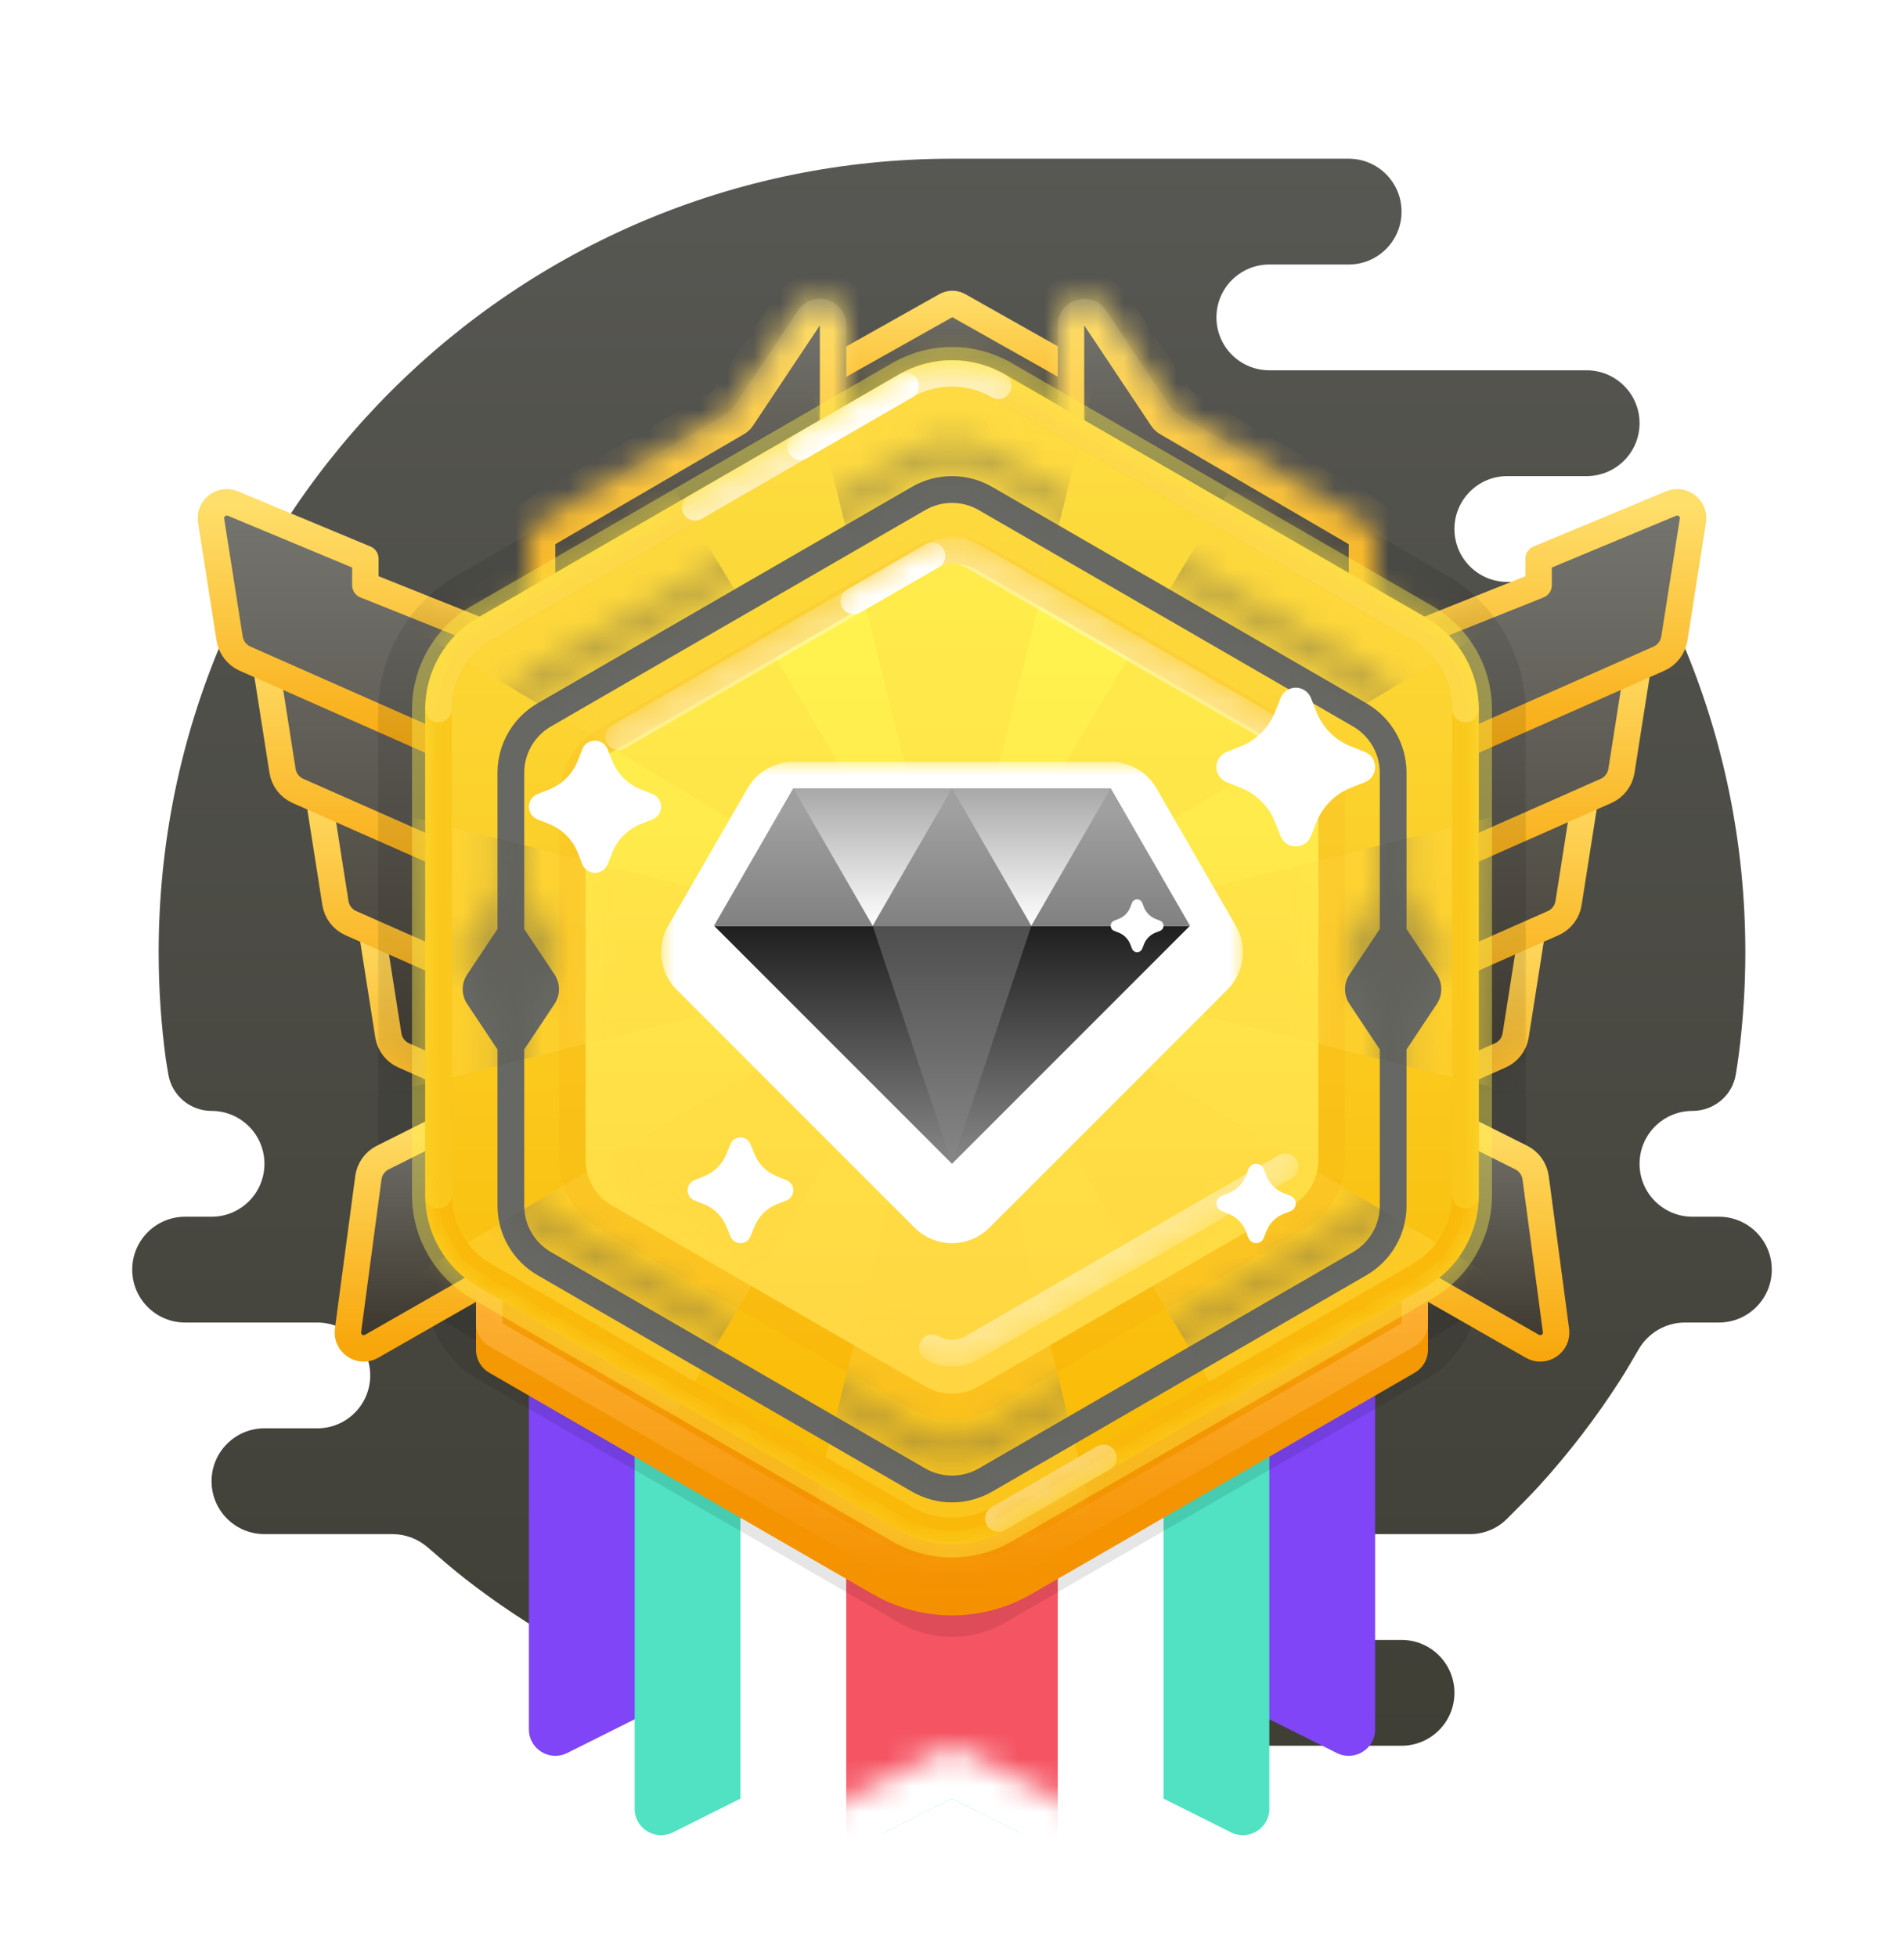 <svg width="72" height="74" viewBox="0 0 72 74" fill="none" xmlns="http://www.w3.org/2000/svg">
<path fill-rule="evenodd" clip-rule="evenodd" d="M53 62C54.105 62 55 62.895 55 64C55 65.105 54.105 66 53 66H35C34.882 66 34.767 65.99 34.655 65.97C28.23 65.687 22.331 63.383 17.576 59.678C17.189 59.377 16.607 58.877 16.175 58.501C15.805 58.18 15.333 58 14.844 58H10C8.895 58 8 57.105 8 56C8 54.895 8.895 54 10 54H12C13.105 54 14 53.105 14 52C14 50.895 13.105 50 12 50H7C5.895 50 5 49.105 5 48C5 46.895 5.895 46 7 46H8C9.105 46 10 45.105 10 44C10 42.895 9.105 42 8 42C7.191 42 6.5 41.417 6.365 40.62C6.316 40.33 6.277 40.097 6.271 40.049C6.092 38.725 6 37.373 6 36C6 19.431 19.431 6 36 6C41 6 46 6 51 6C52.105 6 53 6.895 53 8C53 9.105 52.105 10 51 10H48C46.895 10 46 10.895 46 12C46 13.105 46.895 14 48 14H60C61.105 14 62 14.895 62 16C62 17.104 61.106 17.999 60.002 18L57 18C55.895 18 55 18.895 55 20C55 21.105 55.895 22 57 22H61.306C62.062 22 62.756 22.426 63.084 23.108C63.281 23.517 63.488 23.959 63.624 24.278C65.154 27.879 66 31.841 66 36C66 37.307 65.916 38.594 65.754 39.857C65.727 40.069 65.685 40.342 65.64 40.621C65.509 41.421 64.811 42 64 42C62.895 42 62 42.895 62 44C62 45.105 62.895 46 64 46H65C66.105 46 67 46.895 67 48C67 49.105 66.105 50 65 50H63.716C62.99 50 62.322 50.394 61.96 51.023C61.724 51.432 61.462 51.876 61.267 52.179C60.811 52.89 60.326 53.581 59.813 54.249C59.298 54.92 58.755 55.569 58.186 56.193C57.874 56.536 57.368 57.044 56.974 57.434C56.605 57.799 56.106 58 55.587 58H50C48.895 58 48 58.895 48 60C48 61.097 48.883 61.987 49.977 62L53 62Z" fill="url(#paint0_linear_3669_1722)"/>
<g opacity="0.1">
<path fill-rule="evenodd" clip-rule="evenodd" d="M32.998 12.677C34.855 11.605 37.142 11.605 38.998 12.677L54.697 21.74C56.553 22.812 57.697 24.793 57.697 26.936V45.063C57.697 47.207 56.553 49.188 54.697 50.26L38.998 59.323C37.142 60.395 34.855 60.395 32.998 59.323L17.3 50.26C15.443 49.188 14.3 47.207 14.3 45.063L14.3 26.936C14.3 24.793 15.443 22.812 17.3 21.74L32.998 12.677Z" fill="black" style="mix-blend-mode:multiply"/>
</g>
<g filter="url(#filter0_d_3669_1722)">
<path fill-rule="evenodd" clip-rule="evenodd" d="M20 33H36V63.382C36 64.125 35.218 64.609 34.553 64.276L28 61L21.447 64.276C20.782 64.609 20 64.125 20 63.382V33Z" fill="#7F45F6"/>
</g>
<g filter="url(#filter1_d_3669_1722)">
<path fill-rule="evenodd" clip-rule="evenodd" d="M24 36H40V66.382C40 67.125 39.218 67.609 38.553 67.276L32 64L25.447 67.276C24.782 67.609 24 67.125 24 66.382V36Z" fill="#50E2C2"/>
</g>
<g filter="url(#filter2_d_3669_1722)">
<path fill-rule="evenodd" clip-rule="evenodd" d="M36 33H52V63.382C52 64.125 51.218 64.609 50.553 64.276L44 61L37.447 64.276C36.782 64.609 36 64.125 36 63.382V33Z" fill="#7F45F6"/>
</g>
<g filter="url(#filter3_d_3669_1722)">
<path fill-rule="evenodd" clip-rule="evenodd" d="M32 36H48V66.382C48 67.125 47.218 67.609 46.553 67.276L40 64L33.447 67.276C32.782 67.609 32 67.125 32 66.382V36Z" fill="#50E2C2"/>
</g>
<g filter="url(#filter4_d_3669_1722)">
<path fill-rule="evenodd" clip-rule="evenodd" d="M28 38H44V68.382C44 69.125 43.218 69.609 42.553 69.276L36 66L29.447 69.276C28.782 69.609 28 69.125 28 68.382V38Z" fill="white"/>
</g>
<mask id="mask0_3669_1722" style="mask-type:luminance" maskUnits="userSpaceOnUse" x="28" y="38" width="16" height="32">
<path fill-rule="evenodd" clip-rule="evenodd" d="M28 38H44V68.382C44 69.125 43.218 69.609 42.553 69.276L36 66L29.447 69.276C28.782 69.609 28 69.125 28 68.382V38Z" fill="white"/>
</mask>
<g mask="url(#mask0_3669_1722)">
<rect x="32" y="38" width="8" height="32" fill="#F55462"/>
</g>
<path style="mix-blend-mode:multiply" opacity="0.1" fill-rule="evenodd" clip-rule="evenodd" d="M34 17.656C35.238 16.942 36.763 16.942 38 17.656L53.919 26.847C55.156 27.561 55.919 28.882 55.919 30.311V48.692C55.919 50.121 55.156 51.441 53.919 52.156L38 61.347C36.763 62.061 35.238 62.061 34 61.347L18.081 52.156C16.844 51.441 16.081 50.121 16.081 48.692L16.081 30.311C16.081 28.882 16.844 27.561 18.081 26.847L34 17.656Z" fill="black"/>
<path fill-rule="evenodd" clip-rule="evenodd" d="M24.816 39.123L19.816 37.123V36.123L14.806 34.036C14.373 33.856 13.91 34.22 13.983 34.683L14.684 39.142C14.737 39.478 14.957 39.764 15.268 39.902L24.816 44.123V39.123Z" fill="url(#paint1_linear_3669_1722)" stroke="url(#paint2_linear_3669_1722)" stroke-linecap="round" stroke-linejoin="round"/>
<path fill-rule="evenodd" clip-rule="evenodd" d="M22.816 34.123L17.816 32.123V31.123L12.806 29.036C12.373 28.856 11.91 29.22 11.983 29.683L12.684 34.142C12.737 34.478 12.957 34.764 13.268 34.902L22.816 39.123V34.123Z" fill="url(#paint3_linear_3669_1722)" stroke="url(#paint4_linear_3669_1722)" stroke-linecap="round" stroke-linejoin="round"/>
<path fill-rule="evenodd" clip-rule="evenodd" d="M20.816 29.123L15.816 27.123V26.123L10.806 24.036C10.373 23.856 9.91 24.22 9.983 24.683L10.684 29.142C10.737 29.478 10.957 29.764 11.268 29.902L20.816 34.123V29.123Z" fill="url(#paint5_linear_3669_1722)" stroke="url(#paint6_linear_3669_1722)" stroke-linecap="round" stroke-linejoin="round"/>
<path fill-rule="evenodd" clip-rule="evenodd" d="M18.816 24.123L13.816 22.123V21.123L8.807 19.036C8.373 18.856 7.91 19.22 7.983 19.683L8.684 24.143C8.737 24.478 8.957 24.764 9.268 24.902L18.816 29.123V24.123Z" fill="url(#paint7_linear_3669_1722)" stroke="url(#paint8_linear_3669_1722)" stroke-linecap="round" stroke-linejoin="round"/>
<mask id="mask1_3669_1722" style="mask-type:luminance" maskUnits="userSpaceOnUse" x="7" y="18" width="19" height="26">
<path fill-rule="evenodd" clip-rule="evenodd" d="M10.21 26.128C10.125 25.586 9.77 25.124 9.268 24.902V24.902C8.957 24.764 8.737 24.478 8.684 24.142L7.983 19.683C7.966 19.574 7.979 19.462 8.022 19.359C8.149 19.053 8.5 18.909 8.806 19.036L13.358 20.933C13.636 21.048 13.816 21.319 13.816 21.62V21.62C13.816 21.924 14.002 22.198 14.284 22.311L17.559 23.621C18.318 23.924 18.816 24.66 18.816 25.478V27.247C18.816 27.897 19.212 28.482 19.816 28.724V28.724C20.42 28.965 20.816 29.55 20.816 30.201V32.246C20.816 32.897 21.212 33.482 21.816 33.724V33.724C22.42 33.965 22.816 34.55 22.816 35.2V37.246C22.816 37.897 23.212 38.482 23.816 38.724V38.724C24.42 38.965 24.816 39.55 24.816 40.2V41.052C24.816 42.498 23.33 43.466 22.007 42.882L15.268 39.902C14.957 39.764 14.737 39.478 14.684 39.142L14.21 36.128C14.125 35.586 13.77 35.124 13.268 34.902V34.902C12.957 34.764 12.737 34.478 12.684 34.142L12.21 31.128C12.125 30.586 11.77 30.124 11.268 29.902V29.902C10.957 29.764 10.737 29.478 10.684 29.142L10.21 26.128Z" fill="white" stroke="white"/>
</mask>
<g mask="url(#mask1_3669_1722)">
<g opacity="0.1">
<path fill-rule="evenodd" clip-rule="evenodd" d="M32.998 12.677C34.855 11.605 37.142 11.605 38.998 12.677L54.697 21.74C56.553 22.812 57.697 24.793 57.697 26.936V45.063C57.697 47.207 56.553 49.188 54.697 50.26L38.998 59.323C37.142 60.395 34.855 60.395 32.998 59.323L17.3 50.26C15.443 49.188 14.3 47.207 14.3 45.063L14.3 26.936C14.3 24.793 15.443 22.812 17.3 21.74L32.998 12.677Z" fill="black" style="mix-blend-mode:multiply"/>
</g>
</g>
<path fill-rule="evenodd" clip-rule="evenodd" d="M47.183 39.123L52.183 37.123V36.123L57.193 34.036C57.626 33.856 58.09 34.22 58.017 34.683L57.315 39.142C57.262 39.478 57.043 39.764 56.732 39.902L47.183 44.123V39.123Z" fill="url(#paint9_linear_3669_1722)" stroke="url(#paint10_linear_3669_1722)" stroke-linecap="round" stroke-linejoin="round"/>
<path fill-rule="evenodd" clip-rule="evenodd" d="M49.183 34.123L54.183 32.123V31.123L59.193 29.036C59.626 28.856 60.09 29.22 60.017 29.683L59.315 34.142C59.262 34.478 59.043 34.764 58.732 34.902L49.183 39.123V34.123Z" fill="url(#paint11_linear_3669_1722)" stroke="url(#paint12_linear_3669_1722)" stroke-linecap="round" stroke-linejoin="round"/>
<path fill-rule="evenodd" clip-rule="evenodd" d="M51.183 29.123L56.183 27.123V26.123L61.193 24.036C61.626 23.856 62.09 24.22 62.017 24.683L61.315 29.142C61.262 29.478 61.043 29.764 60.732 29.902L51.183 34.123V29.123Z" fill="url(#paint13_linear_3669_1722)" stroke="url(#paint14_linear_3669_1722)" stroke-linecap="round" stroke-linejoin="round"/>
<path fill-rule="evenodd" clip-rule="evenodd" d="M53.183 24.123L58.183 22.123V21.123L63.193 19.036C63.626 18.856 64.09 19.22 64.017 19.683L63.315 24.142C63.262 24.478 63.043 24.764 62.732 24.902L53.183 29.123V24.123Z" fill="url(#paint15_linear_3669_1722)" stroke="url(#paint16_linear_3669_1722)" stroke-linecap="round" stroke-linejoin="round"/>
<mask id="mask2_3669_1722" style="mask-type:luminance" maskUnits="userSpaceOnUse" x="46" y="18" width="19" height="26">
<path fill-rule="evenodd" clip-rule="evenodd" d="M61.789 26.128C61.875 25.586 62.23 25.124 62.732 24.902V24.902C63.043 24.764 63.262 24.478 63.315 24.142L64.017 19.683C64.034 19.574 64.02 19.462 63.978 19.359C63.85 19.053 63.499 18.909 63.193 19.036L58.641 20.933C58.364 21.048 58.183 21.319 58.183 21.62V21.62C58.183 21.924 57.998 22.198 57.715 22.311L54.441 23.621C53.681 23.924 53.183 24.66 53.183 25.478V27.247C53.183 27.897 52.787 28.482 52.183 28.724V28.724C51.579 28.965 51.183 29.55 51.183 30.201V32.246C51.183 32.897 50.787 33.482 50.183 33.724V33.724C49.579 33.965 49.183 34.55 49.183 35.2V37.246C49.183 37.897 48.787 38.482 48.183 38.724V38.724C47.579 38.965 47.183 39.55 47.183 40.2V41.052C47.183 42.498 48.67 43.466 49.992 42.882L56.732 39.902C57.043 39.764 57.262 39.478 57.315 39.142L57.789 36.128C57.875 35.586 58.23 35.124 58.732 34.902V34.902C59.043 34.764 59.262 34.478 59.315 34.142L59.789 31.128C59.875 30.586 60.23 30.124 60.732 29.902V29.902C61.043 29.764 61.262 29.478 61.315 29.142L61.789 26.128Z" fill="white" stroke="white"/>
</mask>
<g mask="url(#mask2_3669_1722)">
<g opacity="0.1">
<path fill-rule="evenodd" clip-rule="evenodd" d="M38.998 12.677C37.142 11.605 34.855 11.605 32.998 12.677L17.3 21.74C15.443 22.812 14.3 24.793 14.3 26.936V45.063C14.3 47.207 15.443 49.188 17.3 50.26L32.998 59.323C34.855 60.395 37.142 60.395 38.998 59.323L54.697 50.26C56.553 49.188 57.697 47.207 57.697 45.063L57.697 26.936C57.697 24.793 56.553 22.812 54.697 21.74L38.998 12.677Z" fill="black" style="mix-blend-mode:multiply"/>
</g>
</g>
<path fill-rule="evenodd" clip-rule="evenodd" d="M18 42L14.474 43.763C14.177 43.911 13.974 44.197 13.93 44.525L13.16 50.298C13.095 50.791 13.621 51.145 14.053 50.898L20 47.5L18 42Z" fill="url(#paint17_linear_3669_1722)" stroke="url(#paint18_linear_3669_1722)" stroke-linecap="round" stroke-linejoin="round"/>
<path fill-rule="evenodd" clip-rule="evenodd" d="M54 42L57.526 43.763C57.822 43.911 58.026 44.197 58.07 44.525L58.84 50.298C58.905 50.791 58.379 51.145 57.947 50.898L52 47.5L54 42Z" fill="url(#paint19_linear_3669_1722)" stroke="url(#paint20_linear_3669_1722)" stroke-linecap="round" stroke-linejoin="round"/>
<path d="M43.985 16.987H28.015C27.501 16.987 27.322 16.304 27.77 16.052L35.767 11.556C35.919 11.47 36.105 11.47 36.257 11.556L44.23 16.052C44.678 16.304 44.499 16.987 43.985 16.987Z" fill="url(#paint21_linear_3669_1722)" stroke="url(#paint22_linear_3669_1722)" stroke-linecap="round" stroke-linejoin="round"/>
<g filter="url(#filter5_i_3669_1722)">
<path fill-rule="evenodd" clip-rule="evenodd" d="M54 50.03C54 50.388 53.809 50.718 53.5 50.897L39 59.268C37.144 60.34 34.856 60.34 33 59.268L18.5 50.897C18.191 50.718 18 50.388 18 50.03V46.129C18 45.358 18.835 44.877 19.502 45.264L33.189 53.208C34.927 54.217 37.073 54.217 38.811 53.208L52.498 45.264C53.165 44.877 54 45.358 54 46.129V50.03Z" fill="url(#paint23_linear_3669_1722)"/>
</g>
<path d="M53.25 50.464L38.75 58.835C37.048 59.818 34.952 59.818 33.25 58.835L18.75 50.464C18.595 50.374 18.5 50.209 18.5 50.03V46.129C18.5 45.744 18.918 45.503 19.251 45.697L32.938 53.641C34.831 54.74 37.169 54.74 39.062 53.641L52.749 45.697C53.082 45.503 53.5 45.744 53.5 46.129V50.03C53.5 50.209 53.405 50.374 53.25 50.464Z" stroke="url(#paint24_linear_3669_1722)" stroke-linecap="round" stroke-linejoin="round"/>
<mask id="path-28-inside-1_3669_1722" fill="white">
<path fill-rule="evenodd" clip-rule="evenodd" d="M32.002 14.736C32.002 14.738 32.002 14.739 32.002 14.741V18.465C32.002 18.559 31.989 18.651 31.964 18.739C31.911 18.925 31.804 19.093 31.656 19.221C31.625 19.248 31.592 19.274 31.557 19.297L31.557 19.297L24.16 24.227L21.555 25.964C20.89 26.407 20 25.93 20 25.132V20.574C20 20.219 20.189 19.89 20.496 19.71L27.638 15.545L30.171 11.747C30.719 10.924 32.002 11.313 32.002 12.302V14.736Z"/>
</mask>
<path fill-rule="evenodd" clip-rule="evenodd" d="M32.002 14.736C32.002 14.738 32.002 14.739 32.002 14.741V18.465C32.002 18.559 31.989 18.651 31.964 18.739C31.911 18.925 31.804 19.093 31.656 19.221C31.625 19.248 31.592 19.274 31.557 19.297L31.557 19.297L24.16 24.227L21.555 25.964C20.89 26.407 20 25.93 20 25.132V20.574C20 20.219 20.189 19.89 20.496 19.71L27.638 15.545L30.171 11.747C30.719 10.924 32.002 11.313 32.002 12.302V14.736Z" fill="url(#paint25_linear_3669_1722)"/>
<path d="M32.002 14.736L31.003 14.736L31.003 14.741L32.002 14.736ZM31.964 18.739L31.003 18.465L31.003 18.465L31.964 18.739ZM31.656 19.221L32.31 19.978L32.31 19.978L31.656 19.221ZM31.557 19.297L31.958 20.213C32.012 20.189 32.063 20.161 32.112 20.129L31.557 19.297ZM31.557 19.297L31.156 18.381C31.103 18.404 31.051 18.432 31.003 18.465L31.557 19.297ZM24.16 24.227L23.606 23.395L23.606 23.395L24.16 24.227ZM21.555 25.964L22.109 26.796L22.109 26.796L21.555 25.964ZM20.496 19.71L19.992 18.847L19.992 18.847L20.496 19.71ZM27.638 15.545L28.142 16.409C28.273 16.332 28.386 16.227 28.47 16.1L27.638 15.545ZM30.171 11.747L31.003 12.302L31.003 12.302L30.171 11.747ZM31.003 14.741C31.003 14.741 31.003 14.741 31.003 14.741H33.002C33.002 14.738 33.002 14.735 33.002 14.732L31.003 14.741ZM31.003 14.741V18.465H33.002V14.741H31.003ZM31.003 18.465L31.003 18.465L32.926 19.014C32.976 18.837 33.002 18.653 33.002 18.465H31.003ZM31.003 18.465L31.003 18.465L32.31 19.978C32.606 19.722 32.819 19.386 32.926 19.014L31.003 18.465ZM31.003 18.465L31.003 18.465L32.112 20.129C32.181 20.083 32.247 20.032 32.31 19.978L31.003 18.465ZM31.156 18.381L31.156 18.381L31.958 20.213L31.958 20.213L31.156 18.381ZM31.003 18.465L23.606 23.395L24.715 25.059L32.112 20.129L31.003 18.465ZM23.606 23.395L21 25.132L22.109 26.796L24.715 25.059L23.606 23.395ZM21 25.132L21 25.132H19C19 26.729 20.78 27.682 22.109 26.796L21 25.132ZM21 25.132V20.574H19V25.132H21ZM21 20.574L21 20.574L19.992 18.847C19.378 19.205 19 19.863 19 20.574H21ZM21 20.574L28.142 16.409L27.134 14.682L19.992 18.847L21 20.574ZM28.47 16.1L31.003 12.302L29.338 11.193L26.806 14.991L28.47 16.1ZM31.003 12.302L31.003 12.302H33.002C33.002 10.323 30.436 9.546 29.338 11.193L31.003 12.302ZM31.003 12.302V14.736H33.002V12.302H31.003Z" fill="url(#paint26_linear_3669_1722)" mask="url(#path-28-inside-1_3669_1722)"/>
<mask id="path-30-inside-2_3669_1722" fill="white">
<path fill-rule="evenodd" clip-rule="evenodd" d="M40 14.736C40 14.738 40 14.739 40 14.741V18.465C40 18.799 40.167 19.111 40.445 19.297L40.445 19.297L47.842 24.227L50.448 25.964C51.112 26.407 52.002 25.93 52.002 25.132V20.574C52.002 20.219 51.814 19.89 51.506 19.71L44.365 15.545L41.832 11.747C41.283 10.924 40 11.313 40 12.302V14.736Z"/>
</mask>
<path fill-rule="evenodd" clip-rule="evenodd" d="M40 14.736C40 14.738 40 14.739 40 14.741V18.465C40 18.799 40.167 19.111 40.445 19.297L40.445 19.297L47.842 24.227L50.448 25.964C51.112 26.407 52.002 25.93 52.002 25.132V20.574C52.002 20.219 51.814 19.89 51.506 19.71L44.365 15.545L41.832 11.747C41.283 10.924 40 11.313 40 12.302V14.736Z" fill="url(#paint27_linear_3669_1722)"/>
<path d="M40 14.736L41 14.741V14.736H40ZM40.445 19.297L39.891 20.129C39.951 20.169 40.015 20.203 40.083 20.229L40.445 19.297ZM40.445 19.297L41 18.465C40.94 18.424 40.875 18.391 40.808 18.365L40.445 19.297ZM47.842 24.227L48.397 23.395L48.397 23.395L47.842 24.227ZM50.448 25.964L49.893 26.796L49.893 26.796L50.448 25.964ZM51.506 19.71L52.01 18.847L52.01 18.847L51.506 19.71ZM44.365 15.545L43.533 16.1C43.617 16.227 43.729 16.332 43.861 16.409L44.365 15.545ZM41.832 11.747L42.664 11.193L42.664 11.193L41.832 11.747ZM39 14.732C39 14.735 39 14.738 39 14.741H41C41 14.741 41 14.741 41 14.741L39 14.732ZM39 14.741V18.465H41V14.741H39ZM39 18.465C39 19.134 39.334 19.758 39.891 20.129L41 18.465L41 18.465H39ZM40.083 20.229L40.083 20.229L40.808 18.365L40.808 18.365L40.083 20.229ZM39.891 20.129L47.287 25.059L48.397 23.395L41 18.465L39.891 20.129ZM47.287 25.059L49.893 26.796L51.002 25.132L48.397 23.395L47.287 25.059ZM49.893 26.796C51.222 27.682 53.002 26.729 53.002 25.132H51.002L51.002 25.132L49.893 26.796ZM53.002 25.132V20.574H51.002V25.132H53.002ZM53.002 20.574C53.002 19.863 52.625 19.205 52.01 18.847L51.002 20.574L51.002 20.574H53.002ZM52.01 18.847L44.868 14.682L43.861 16.409L51.002 20.574L52.01 18.847ZM45.197 14.991L42.664 11.193L41 12.302L43.533 16.1L45.197 14.991ZM42.664 11.193C41.566 9.546 39 10.323 39 12.302H41L41 12.302L42.664 11.193ZM39 12.302V14.736H41V12.302H39Z" fill="url(#paint28_linear_3669_1722)" mask="url(#path-30-inside-2_3669_1722)"/>
<path fill-rule="evenodd" clip-rule="evenodd" d="M34 14.155C35.238 13.44 36.762 13.44 38 14.155L53.919 23.345C55.156 24.06 55.919 25.38 55.919 26.809V45.191C55.919 46.62 55.156 47.94 53.919 48.655L38 57.845C36.762 58.56 35.238 58.56 34 57.845L18.081 48.655C16.844 47.94 16.081 46.62 16.081 45.191V26.809C16.081 25.38 16.844 24.06 18.081 23.345L34 14.155Z" fill="url(#paint29_linear_3669_1722)" stroke="#FFF04D" stroke-opacity="0.4"/>
<mask id="mask3_3669_1722" style="mask-type:luminance" maskUnits="userSpaceOnUse" x="16" y="13" width="40" height="46">
<path fill-rule="evenodd" clip-rule="evenodd" d="M34 14.155C35.238 13.44 36.762 13.44 38 14.155L53.919 23.345C55.156 24.06 55.919 25.38 55.919 26.809V45.191C55.919 46.62 55.156 47.94 53.919 48.655L38 57.845C36.762 58.56 35.238 58.56 34 57.845L18.081 48.655C16.844 47.94 16.081 46.62 16.081 45.191V26.809C16.081 25.38 16.844 24.06 18.081 23.345L34 14.155Z" fill="white"/>
</mask>
<g mask="url(#mask3_3669_1722)">
<g style="mix-blend-mode:multiply" opacity="0.4">
<path d="M36 36L42 12H30L36 36L23.272 14.787L14.787 23.272L36 36L12 30V42L36 36L14.787 48.728L23.272 57.213L36 36L30 60H42L36 36L48.728 57.213L57.213 48.728L36 36L60 42V30L36 36L57.213 23.272L48.728 14.787L36 36Z" fill="#FFD640"/>
</g>
<g filter="url(#filter6_di_3669_1722)">
<path fill-rule="evenodd" clip-rule="evenodd" d="M51.671 25.189L37.517 17.007C36.578 16.465 35.422 16.465 34.484 17.007L20.329 25.189C19.391 25.731 18.813 26.733 18.813 27.818V33.721L17.665 35.444C17.442 35.78 17.442 36.217 17.665 36.553L18.813 38.276V44.182C18.813 45.267 19.391 46.269 20.329 46.812L34.484 54.993C35.422 55.536 36.578 55.536 37.517 54.993L51.671 46.812C52.61 46.269 53.188 45.267 53.188 44.182V38.276L54.335 36.553C54.559 36.217 54.559 35.78 54.335 35.444L53.188 33.721V27.818C53.188 26.733 52.61 25.731 51.671 25.189ZM19.824 38.276V44.182C19.824 44.905 20.209 45.573 20.835 45.935L34.989 54.117C35.615 54.478 36.386 54.478 37.011 54.117L51.166 45.935C51.791 45.573 52.177 44.905 52.177 44.182V38.276L51.029 36.553C50.806 36.217 50.806 35.78 51.029 35.444L52.177 33.721V27.818C52.177 27.095 51.791 26.427 51.166 26.065L37.011 17.884C36.386 17.522 35.615 17.522 34.989 17.884L20.835 26.065C20.209 26.427 19.824 27.095 19.824 27.818V33.721L20.971 35.444C21.195 35.78 21.195 36.217 20.971 36.553L19.824 38.276Z" fill="#676763"/>
</g>
<mask id="mask4_3669_1722" style="mask-type:luminance" maskUnits="userSpaceOnUse" x="17" y="16" width="38" height="40">
<path fill-rule="evenodd" clip-rule="evenodd" d="M51.671 25.189L37.517 17.007C36.578 16.465 35.422 16.465 34.484 17.007L20.329 25.189C19.391 25.731 18.813 26.733 18.813 27.818V33.721L17.665 35.444C17.442 35.78 17.442 36.217 17.665 36.553L18.813 38.276V44.182C18.813 45.267 19.391 46.269 20.329 46.812L34.484 54.993C35.422 55.536 36.578 55.536 37.517 54.993L51.671 46.812C52.61 46.269 53.188 45.267 53.188 44.182V38.276L54.335 36.553C54.559 36.217 54.559 35.78 54.335 35.444L53.188 33.721V27.818C53.188 26.733 52.61 25.731 51.671 25.189ZM19.824 38.276V44.182C19.824 44.905 20.209 45.573 20.835 45.935L34.989 54.117C35.615 54.478 36.386 54.478 37.011 54.117L51.166 45.935C51.791 45.573 52.177 44.905 52.177 44.182V38.276L51.029 36.553C50.806 36.217 50.806 35.78 51.029 35.444L52.177 33.721V27.818C52.177 27.095 51.791 26.427 51.166 26.065L37.011 17.884C36.386 17.522 35.615 17.522 34.989 17.884L20.835 26.065C20.209 26.427 19.824 27.095 19.824 27.818V33.721L20.971 35.444C21.195 35.78 21.195 36.217 20.971 36.553L19.824 38.276Z" fill="white"/>
</mask>
<g mask="url(#mask4_3669_1722)">
<g style="mix-blend-mode:multiply" opacity="0.4">
<path fill-rule="evenodd" clip-rule="evenodd" d="M36 36L12 30V42L36 36ZM36 36L42 12H30L36 36ZM36 36L60 42V30L36 36ZM36 36L48.728 14.787L57.213 23.272L36 36ZM36 36L57.213 48.728L48.728 57.213L36 36ZM36 36L23.272 57.213L14.787 48.728L36 36ZM36 36L42 60H30L36 36Z" fill="#5A5951"/>
<path d="M23.272 14.787L14.787 23.272L36 36L23.272 14.787Z" fill="#5A5951"/>
</g>
</g>
<path d="M37.75 14.588C36.667 13.962 35.333 13.962 34.25 14.588L18.331 23.778C17.249 24.403 16.581 25.559 16.581 26.809L16.581 45.19C16.581 46.441 17.249 47.596 18.331 48.221L34.25 57.412C35.333 58.037 36.667 58.037 37.75 57.412L53.669 48.221C54.752 47.596 55.419 46.441 55.419 45.19V26.809C55.419 25.559 54.752 24.403 53.669 23.778L37.75 14.588Z" stroke="#FAB90A"/>
<path opacity="0.4" d="M37.75 57.412C39.622 56.331 40.949 55.566 41.73 55.115" stroke="white" stroke-linecap="round"/>
<path d="M55.419 45.191V26.809C55.419 25.559 54.752 24.403 53.669 23.778L37.75 14.588C36.667 13.962 35.333 13.962 34.25 14.588L18.331 23.778C17.249 24.403 16.581 25.559 16.581 26.809L16.581 45.191" stroke="#FAC81C" stroke-linecap="round"/>
<path opacity="0.6" d="M55.419 26.809C55.419 25.559 54.752 24.403 53.669 23.778L37.75 14.588C36.667 13.962 35.333 13.962 34.25 14.588L18.331 23.778C17.249 24.403 16.581 25.559 16.581 26.809" stroke="#FFE56A" stroke-linecap="round"/>
<path opacity="0.6" d="M37.75 14.588C36.667 13.962 35.333 13.962 34.25 14.588C34.25 14.588 28.944 17.651 26.291 19.183" stroke="white" stroke-linecap="round"/>
<path d="M34.25 14.588C34.25 14.588 31.442 16.209 30.27 16.886" stroke="white" stroke-linecap="round"/>
</g>
<g filter="url(#filter7_d_3669_1722)">
<path fill-rule="evenodd" clip-rule="evenodd" d="M35 20.577C35.619 20.22 36.381 20.22 37 20.577L48.856 27.423C49.475 27.78 49.856 28.44 49.856 29.155V42.845C49.856 43.56 49.475 44.22 48.856 44.577L37 51.423C36.381 51.78 35.619 51.78 35 51.423L23.144 44.577C22.525 44.22 22.144 43.56 22.144 42.845V29.155C22.144 28.44 22.525 27.78 23.144 27.423L35 20.577Z" fill="url(#paint30_linear_3669_1722)"/>
<path d="M49.106 26.99L37.25 20.144C36.477 19.698 35.523 19.698 34.75 20.144L22.894 26.99C22.12 27.436 21.644 28.262 21.644 29.155V42.845C21.644 43.739 22.12 44.564 22.894 45.01L34.75 51.856C35.523 52.302 36.477 52.302 37.25 51.856L49.106 45.01C49.88 44.564 50.356 43.739 50.356 42.845V29.155C50.356 28.262 49.88 27.436 49.106 26.99Z" stroke="#F5900D" stroke-opacity="0.1" style="mix-blend-mode:multiply"/>
</g>
<mask id="mask5_3669_1722" style="mask-type:luminance" maskUnits="userSpaceOnUse" x="22" y="20" width="28" height="32">
<path fill-rule="evenodd" clip-rule="evenodd" d="M35 20.577C35.619 20.22 36.381 20.22 37 20.577L48.856 27.423C49.475 27.78 49.856 28.44 49.856 29.155V42.845C49.856 43.56 49.475 44.22 48.856 44.577L37 51.423C36.381 51.78 35.619 51.78 35 51.423L23.144 44.577C22.525 44.22 22.144 43.56 22.144 42.845V29.155C22.144 28.44 22.525 27.78 23.144 27.423L35 20.577Z" fill="white"/>
</mask>
<g mask="url(#mask5_3669_1722)">
<g style="mix-blend-mode:multiply" opacity="0.3">
<path fill-rule="evenodd" clip-rule="evenodd" d="M36 36L20 40V32L36 36ZM36 36L40 20H32L36 36ZM36 36L52 32V40L36 36ZM36 36L44.485 21.858L50.142 27.515L36 36ZM36 36L44.485 50.142L50.142 44.485L36 36ZM36 36L32 52H40L36 36ZM36 36L27.515 50.142L21.858 44.485L36 36Z" fill="#FFD640"/>
<path d="M27.515 21.858L21.858 27.515L36 36L27.515 21.858Z" fill="#FFD640"/>
</g>
<path opacity="0.4" d="M48.606 27.856L36.75 21.011C36.286 20.743 35.714 20.743 35.25 21.011C33.855 21.816 32.867 22.386 32.286 22.722C31.075 23.421 30.087 23.991 29.322 24.433C28.004 25.194 26.028 26.335 23.394 27.856" stroke="white" stroke-linecap="round"/>
<path d="M35.25 21.011C33.855 21.816 32.867 22.386 32.286 22.722" stroke="white" stroke-linecap="round"/>
<path opacity="0.4" d="M48.606 44.11L36.75 50.955C36.286 51.223 35.714 51.223 35.25 50.955" stroke="white" stroke-linecap="round"/>
</g>
<g filter="url(#filter8_d_3669_1722)">
<mask id="path-51-outside-3_3669_1722" maskUnits="userSpaceOnUse" x="25" y="27.804" width="22" height="19" fill="black">
<rect fill="white" x="25" y="27.804" width="22" height="19"/>
<path fill-rule="evenodd" clip-rule="evenodd" d="M27 35L30 29.804H42L45 35H27ZM36 44L45 35H27L36 44Z"/>
</mask>
<path fill-rule="evenodd" clip-rule="evenodd" d="M27 35L30 29.804H42L45 35H27ZM36 44L45 35H27L36 44Z" fill="white"/>
<path d="M30 29.804V27.804C29.285 27.804 28.625 28.185 28.268 28.804L30 29.804ZM27 35L25.268 34C24.911 34.619 24.911 35.381 25.268 36C25.625 36.619 26.285 37 27 37V35ZM42 29.804L43.732 28.804C43.375 28.185 42.715 27.804 42 27.804V29.804ZM45 35V37C45.715 37 46.375 36.619 46.732 36C47.089 35.381 47.089 34.619 46.732 34L45 35ZM45 35L46.414 36.414C46.986 35.842 47.157 34.982 46.848 34.234C46.538 33.487 45.809 33 45 33V35ZM36 44L34.586 45.414C34.961 45.789 35.47 46 36 46C36.53 46 37.039 45.789 37.414 45.414L36 44ZM27 35V33C26.191 33 25.462 33.487 25.152 34.234C24.843 34.982 25.014 35.842 25.586 36.414L27 35ZM28.268 28.804L25.268 34L28.732 36L31.732 30.804L28.268 28.804ZM42 27.804H30V31.804H42V27.804ZM46.732 34L43.732 28.804L40.268 30.804L43.268 36L46.732 34ZM27 37H45V33H27V37ZM43.586 33.586L34.586 42.586L37.414 45.414L46.414 36.414L43.586 33.586ZM27 37H45V33H27V37ZM37.414 42.586L28.414 33.586L25.586 36.414L34.586 45.414L37.414 42.586Z" fill="white" mask="url(#path-51-outside-3_3669_1722)"/>
</g>
<path fill-rule="evenodd" clip-rule="evenodd" d="M36 44L45 35H27L36 44Z" fill="url(#paint31_linear_3669_1722)"/>
<path fill-rule="evenodd" clip-rule="evenodd" d="M36 44L33 35H39L36 44Z" fill="url(#paint32_linear_3669_1722)"/>
<path d="M30 29.804L27 35H45L42 29.804H30Z" fill="url(#paint33_linear_3669_1722)"/>
<path d="M30 29.804L33 35H27L30 29.804Z" fill="url(#paint34_linear_3669_1722)"/>
<path d="M36 29.804L39 35H33L36 29.804Z" fill="url(#paint35_linear_3669_1722)"/>
<path d="M42 29.804L45 35H39L42 29.804Z" fill="url(#paint36_linear_3669_1722)"/>
<g filter="url(#filter9_d_3669_1722)">
<path fill-rule="evenodd" clip-rule="evenodd" d="M46.911 29.78L46.392 29.575C46.074 29.45 45.918 29.091 46.043 28.773C46.106 28.614 46.232 28.488 46.392 28.425L46.911 28.22C47.51 27.984 47.984 27.51 48.22 26.911L48.425 26.392C48.55 26.074 48.909 25.918 49.227 26.043C49.386 26.106 49.512 26.232 49.575 26.392L49.78 26.911C50.016 27.51 50.49 27.984 51.089 28.22L51.608 28.425C51.926 28.55 52.082 28.909 51.957 29.227C51.894 29.386 51.768 29.512 51.608 29.575L51.089 29.78C50.49 30.016 50.016 30.49 49.78 31.089L49.575 31.608C49.45 31.926 49.091 32.082 48.773 31.957C48.614 31.894 48.488 31.768 48.425 31.608L48.22 31.089C47.984 30.49 47.51 30.016 46.911 29.78Z" fill="white"/>
</g>
<g filter="url(#filter10_d_3669_1722)">
<path fill-rule="evenodd" clip-rule="evenodd" d="M26.607 45.52L26.261 45.383C26.049 45.3 25.945 45.06 26.029 44.849C26.071 44.743 26.155 44.658 26.261 44.617L26.607 44.48C27.006 44.323 27.323 44.007 27.48 43.607L27.617 43.261C27.7 43.049 27.939 42.945 28.151 43.029C28.257 43.071 28.341 43.155 28.383 43.261L28.52 43.607C28.677 44.007 28.994 44.323 29.393 44.48L29.739 44.617C29.951 44.7 30.055 44.94 29.971 45.151C29.929 45.257 29.845 45.342 29.739 45.383L29.393 45.52C28.994 45.677 28.677 45.993 28.52 46.393L28.383 46.739C28.3 46.951 28.061 47.055 27.849 46.971C27.743 46.929 27.659 46.845 27.617 46.739L27.48 46.393C27.323 45.993 27.006 45.677 26.607 45.52Z" fill="white"/>
</g>
<g filter="url(#filter11_d_3669_1722)">
<path fill-rule="evenodd" clip-rule="evenodd" d="M20.759 31.15L20.326 30.979C20.062 30.875 19.932 30.576 20.036 30.311C20.088 30.178 20.194 30.073 20.326 30.021L20.759 29.85C21.258 29.653 21.653 29.258 21.85 28.759L22.021 28.326C22.125 28.062 22.424 27.932 22.689 28.036C22.822 28.088 22.927 28.194 22.979 28.326L23.15 28.759C23.347 29.258 23.742 29.653 24.241 29.85L24.674 30.021C24.938 30.125 25.068 30.424 24.964 30.689C24.912 30.822 24.806 30.927 24.674 30.979L24.241 31.15C23.742 31.347 23.347 31.742 23.15 32.241L22.979 32.674C22.875 32.938 22.576 33.068 22.311 32.964C22.178 32.912 22.073 32.806 22.021 32.674L21.85 32.241C21.653 31.742 21.258 31.347 20.759 31.15Z" fill="white"/>
</g>
<g filter="url(#filter12_d_3669_1722)">
<path fill-rule="evenodd" clip-rule="evenodd" d="M46.456 45.89L46.196 45.788C46.037 45.725 45.959 45.545 46.022 45.387C46.053 45.307 46.116 45.244 46.196 45.212L46.456 45.11C46.755 44.992 46.992 44.755 47.11 44.456L47.212 44.196C47.275 44.037 47.455 43.959 47.613 44.022C47.693 44.053 47.756 44.116 47.788 44.196L47.89 44.456C48.008 44.755 48.245 44.992 48.544 45.11L48.804 45.212C48.963 45.275 49.041 45.455 48.978 45.613C48.947 45.693 48.884 45.756 48.804 45.788L48.544 45.89C48.245 46.008 48.008 46.245 47.89 46.544L47.788 46.804C47.725 46.963 47.545 47.041 47.387 46.978C47.307 46.947 47.244 46.884 47.212 46.804L47.11 46.544C46.992 46.245 46.755 46.008 46.456 45.89Z" fill="white"/>
</g>
<g filter="url(#filter13_d_3669_1722)">
<path fill-rule="evenodd" clip-rule="evenodd" d="M42.304 35.26L42.13 35.192C42.025 35.15 41.973 35.03 42.014 34.924C42.035 34.871 42.077 34.829 42.13 34.808L42.304 34.74C42.503 34.661 42.661 34.503 42.74 34.304L42.808 34.13C42.85 34.025 42.97 33.973 43.076 34.014C43.129 34.035 43.171 34.077 43.192 34.13L43.26 34.304C43.339 34.503 43.497 34.661 43.696 34.74L43.87 34.808C43.975 34.85 44.027 34.97 43.986 35.076C43.965 35.129 43.923 35.171 43.87 35.192L43.696 35.26C43.497 35.339 43.339 35.497 43.26 35.696L43.192 35.87C43.15 35.975 43.03 36.027 42.924 35.986C42.871 35.965 42.829 35.923 42.808 35.87L42.74 35.696C42.661 35.497 42.503 35.339 42.304 35.26Z" fill="white"/>
</g>
<defs>
<filter id="filter0_d_3669_1722" x="18" y="33" width="20" height="35.383" filterUnits="userSpaceOnUse" color-interpolation-filters="sRGB">
<feFlood flood-opacity="0" result="BackgroundImageFix"/>
<feColorMatrix in="SourceAlpha" type="matrix" values="0 0 0 0 0 0 0 0 0 0 0 0 0 0 0 0 0 0 127 0" result="hardAlpha"/>
<feOffset dy="2"/>
<feGaussianBlur stdDeviation="1"/>
<feColorMatrix type="matrix" values="0 0 0 0 0.614 0 0 0 0 0.614 0 0 0 0 0.614 0 0 0 0.2 0"/>
<feBlend mode="darken" in2="BackgroundImageFix" result="effect1_dropShadow_3669_1722"/>
<feBlend mode="normal" in="SourceGraphic" in2="effect1_dropShadow_3669_1722" result="shape"/>
</filter>
<filter id="filter1_d_3669_1722" x="22" y="36" width="20" height="35.383" filterUnits="userSpaceOnUse" color-interpolation-filters="sRGB">
<feFlood flood-opacity="0" result="BackgroundImageFix"/>
<feColorMatrix in="SourceAlpha" type="matrix" values="0 0 0 0 0 0 0 0 0 0 0 0 0 0 0 0 0 0 127 0" result="hardAlpha"/>
<feOffset dy="2"/>
<feGaussianBlur stdDeviation="1"/>
<feColorMatrix type="matrix" values="0 0 0 0 0.614 0 0 0 0 0.614 0 0 0 0 0.614 0 0 0 0.2 0"/>
<feBlend mode="darken" in2="BackgroundImageFix" result="effect1_dropShadow_3669_1722"/>
<feBlend mode="normal" in="SourceGraphic" in2="effect1_dropShadow_3669_1722" result="shape"/>
</filter>
<filter id="filter2_d_3669_1722" x="34" y="33" width="20" height="35.383" filterUnits="userSpaceOnUse" color-interpolation-filters="sRGB">
<feFlood flood-opacity="0" result="BackgroundImageFix"/>
<feColorMatrix in="SourceAlpha" type="matrix" values="0 0 0 0 0 0 0 0 0 0 0 0 0 0 0 0 0 0 127 0" result="hardAlpha"/>
<feOffset dy="2"/>
<feGaussianBlur stdDeviation="1"/>
<feColorMatrix type="matrix" values="0 0 0 0 0.614 0 0 0 0 0.614 0 0 0 0 0.614 0 0 0 0.2 0"/>
<feBlend mode="darken" in2="BackgroundImageFix" result="effect1_dropShadow_3669_1722"/>
<feBlend mode="normal" in="SourceGraphic" in2="effect1_dropShadow_3669_1722" result="shape"/>
</filter>
<filter id="filter3_d_3669_1722" x="30" y="36" width="20" height="35.383" filterUnits="userSpaceOnUse" color-interpolation-filters="sRGB">
<feFlood flood-opacity="0" result="BackgroundImageFix"/>
<feColorMatrix in="SourceAlpha" type="matrix" values="0 0 0 0 0 0 0 0 0 0 0 0 0 0 0 0 0 0 127 0" result="hardAlpha"/>
<feOffset dy="2"/>
<feGaussianBlur stdDeviation="1"/>
<feColorMatrix type="matrix" values="0 0 0 0 0.614 0 0 0 0 0.614 0 0 0 0 0.614 0 0 0 0.2 0"/>
<feBlend mode="darken" in2="BackgroundImageFix" result="effect1_dropShadow_3669_1722"/>
<feBlend mode="normal" in="SourceGraphic" in2="effect1_dropShadow_3669_1722" result="shape"/>
</filter>
<filter id="filter4_d_3669_1722" x="26" y="38" width="20" height="35.383" filterUnits="userSpaceOnUse" color-interpolation-filters="sRGB">
<feFlood flood-opacity="0" result="BackgroundImageFix"/>
<feColorMatrix in="SourceAlpha" type="matrix" values="0 0 0 0 0 0 0 0 0 0 0 0 0 0 0 0 0 0 127 0" result="hardAlpha"/>
<feOffset dy="2"/>
<feGaussianBlur stdDeviation="1"/>
<feColorMatrix type="matrix" values="0 0 0 0 0.614 0 0 0 0 0.614 0 0 0 0 0.614 0 0 0 0.2 0"/>
<feBlend mode="darken" in2="BackgroundImageFix" result="effect1_dropShadow_3669_1722"/>
<feBlend mode="normal" in="SourceGraphic" in2="effect1_dropShadow_3669_1722" result="shape"/>
</filter>
<filter id="filter5_i_3669_1722" x="18" y="45.127" width="36" height="15.944" filterUnits="userSpaceOnUse" color-interpolation-filters="sRGB">
<feFlood flood-opacity="0" result="BackgroundImageFix"/>
<feBlend mode="normal" in="SourceGraphic" in2="BackgroundImageFix" result="shape"/>
<feColorMatrix in="SourceAlpha" type="matrix" values="0 0 0 0 0 0 0 0 0 0 0 0 0 0 0 0 0 0 127 0" result="hardAlpha"/>
<feOffset dy="1"/>
<feGaussianBlur stdDeviation="0.5"/>
<feComposite in2="hardAlpha" operator="arithmetic" k2="-1" k3="1"/>
<feColorMatrix type="matrix" values="0 0 0 0 0.929 0 0 0 0 0.569 0 0 0 0 0 0 0 0 0.5 0"/>
<feBlend mode="normal" in2="shape" result="effect1_innerShadow_3669_1722"/>
</filter>
<filter id="filter6_di_3669_1722" x="16.498" y="16" width="39.005" height="40.8" filterUnits="userSpaceOnUse" color-interpolation-filters="sRGB">
<feFlood flood-opacity="0" result="BackgroundImageFix"/>
<feColorMatrix in="SourceAlpha" type="matrix" values="0 0 0 0 0 0 0 0 0 0 0 0 0 0 0 0 0 0 127 0" result="hardAlpha"/>
<feOffset dy="0.4"/>
<feGaussianBlur stdDeviation="0.5"/>
<feColorMatrix type="matrix" values="0 0 0 0 1 0 0 0 0 0.91 0 0 0 0 0.557 0 0 0 0.4 0"/>
<feBlend mode="normal" in2="BackgroundImageFix" result="effect1_dropShadow_3669_1722"/>
<feBlend mode="normal" in="SourceGraphic" in2="effect1_dropShadow_3669_1722" result="shape"/>
<feColorMatrix in="SourceAlpha" type="matrix" values="0 0 0 0 0 0 0 0 0 0 0 0 0 0 0 0 0 0 127 0" result="hardAlpha"/>
<feOffset dy="1"/>
<feGaussianBlur stdDeviation="0.5"/>
<feComposite in2="hardAlpha" operator="arithmetic" k2="-1" k3="1"/>
<feColorMatrix type="matrix" values="0 0 0 0 0.31 0 0 0 0 0.31 0 0 0 0 0.28 0 0 0 1 0"/>
<feBlend mode="normal" in2="shape" result="effect2_innerShadow_3669_1722"/>
</filter>
<filter id="filter7_d_3669_1722" x="19.144" y="18.31" width="33.713" height="37.381" filterUnits="userSpaceOnUse" color-interpolation-filters="sRGB">
<feFlood flood-opacity="0" result="BackgroundImageFix"/>
<feColorMatrix in="SourceAlpha" type="matrix" values="0 0 0 0 0 0 0 0 0 0 0 0 0 0 0 0 0 0 127 0" result="hardAlpha"/>
<feOffset dy="1"/>
<feGaussianBlur stdDeviation="1"/>
<feColorMatrix type="matrix" values="0 0 0 0 0.928 0 0 0 0 0.666 0 0 0 0 0.054 0 0 0 0.4 0"/>
<feBlend mode="normal" in2="BackgroundImageFix" result="effect1_dropShadow_3669_1722"/>
<feBlend mode="normal" in="SourceGraphic" in2="effect1_dropShadow_3669_1722" result="shape"/>
</filter>
<filter id="filter8_d_3669_1722" x="23" y="26.804" width="26" height="22.196" filterUnits="userSpaceOnUse" color-interpolation-filters="sRGB">
<feFlood flood-opacity="0" result="BackgroundImageFix"/>
<feColorMatrix in="SourceAlpha" type="matrix" values="0 0 0 0 0 0 0 0 0 0 0 0 0 0 0 0 0 0 127 0" result="hardAlpha"/>
<feOffset dy="1"/>
<feGaussianBlur stdDeviation="1"/>
<feColorMatrix type="matrix" values="0 0 0 0 0.996 0 0 0 0 0.733 0 0 0 0 0.106 0 0 0 1 0"/>
<feBlend mode="normal" in2="BackgroundImageFix" result="effect1_dropShadow_3669_1722"/>
<feBlend mode="normal" in="SourceGraphic" in2="effect1_dropShadow_3669_1722" result="shape"/>
</filter>
<filter id="filter9_d_3669_1722" x="44" y="24" width="10" height="10" filterUnits="userSpaceOnUse" color-interpolation-filters="sRGB">
<feFlood flood-opacity="0" result="BackgroundImageFix"/>
<feColorMatrix in="SourceAlpha" type="matrix" values="0 0 0 0 0 0 0 0 0 0 0 0 0 0 0 0 0 0 127 0" result="hardAlpha"/>
<feOffset/>
<feGaussianBlur stdDeviation="1"/>
<feColorMatrix type="matrix" values="0 0 0 0 1 0 0 0 0 0.949 0 0 0 0 0.306 0 0 0 1 0"/>
<feBlend mode="normal" in2="BackgroundImageFix" result="effect1_dropShadow_3669_1722"/>
<feBlend mode="normal" in="SourceGraphic" in2="effect1_dropShadow_3669_1722" result="shape"/>
</filter>
<filter id="filter10_d_3669_1722" x="24" y="41" width="8" height="8" filterUnits="userSpaceOnUse" color-interpolation-filters="sRGB">
<feFlood flood-opacity="0" result="BackgroundImageFix"/>
<feColorMatrix in="SourceAlpha" type="matrix" values="0 0 0 0 0 0 0 0 0 0 0 0 0 0 0 0 0 0 127 0" result="hardAlpha"/>
<feOffset/>
<feGaussianBlur stdDeviation="1"/>
<feColorMatrix type="matrix" values="0 0 0 0 1 0 0 0 0 0.949 0 0 0 0 0.306 0 0 0 1 0"/>
<feBlend mode="normal" in2="BackgroundImageFix" result="effect1_dropShadow_3669_1722"/>
<feBlend mode="normal" in="SourceGraphic" in2="effect1_dropShadow_3669_1722" result="shape"/>
</filter>
<filter id="filter11_d_3669_1722" x="18" y="26" width="9" height="9" filterUnits="userSpaceOnUse" color-interpolation-filters="sRGB">
<feFlood flood-opacity="0" result="BackgroundImageFix"/>
<feColorMatrix in="SourceAlpha" type="matrix" values="0 0 0 0 0 0 0 0 0 0 0 0 0 0 0 0 0 0 127 0" result="hardAlpha"/>
<feOffset/>
<feGaussianBlur stdDeviation="1"/>
<feColorMatrix type="matrix" values="0 0 0 0 1 0 0 0 0 0.949 0 0 0 0 0.306 0 0 0 1 0"/>
<feBlend mode="normal" in2="BackgroundImageFix" result="effect1_dropShadow_3669_1722"/>
<feBlend mode="normal" in="SourceGraphic" in2="effect1_dropShadow_3669_1722" result="shape"/>
</filter>
<filter id="filter12_d_3669_1722" x="44" y="42" width="7" height="7" filterUnits="userSpaceOnUse" color-interpolation-filters="sRGB">
<feFlood flood-opacity="0" result="BackgroundImageFix"/>
<feColorMatrix in="SourceAlpha" type="matrix" values="0 0 0 0 0 0 0 0 0 0 0 0 0 0 0 0 0 0 127 0" result="hardAlpha"/>
<feOffset/>
<feGaussianBlur stdDeviation="1"/>
<feColorMatrix type="matrix" values="0 0 0 0 1 0 0 0 0 0.949 0 0 0 0 0.306 0 0 0 1 0"/>
<feBlend mode="normal" in2="BackgroundImageFix" result="effect1_dropShadow_3669_1722"/>
<feBlend mode="normal" in="SourceGraphic" in2="effect1_dropShadow_3669_1722" result="shape"/>
</filter>
<filter id="filter13_d_3669_1722" x="40" y="32" width="6" height="6" filterUnits="userSpaceOnUse" color-interpolation-filters="sRGB">
<feFlood flood-opacity="0" result="BackgroundImageFix"/>
<feColorMatrix in="SourceAlpha" type="matrix" values="0 0 0 0 0 0 0 0 0 0 0 0 0 0 0 0 0 0 127 0" result="hardAlpha"/>
<feOffset/>
<feGaussianBlur stdDeviation="1"/>
<feColorMatrix type="matrix" values="0 0 0 0 1 0 0 0 0 0.949 0 0 0 0 0.306 0 0 0 1 0"/>
<feBlend mode="normal" in2="BackgroundImageFix" result="effect1_dropShadow_3669_1722"/>
<feBlend mode="normal" in="SourceGraphic" in2="effect1_dropShadow_3669_1722" result="shape"/>
</filter>
<linearGradient id="paint0_linear_3669_1722" x1="5" y1="6" x2="5" y2="66" gradientUnits="userSpaceOnUse">
<stop stop-color="#575753"/>
<stop offset="1" stop-color="#403F36"/>
</linearGradient>
<linearGradient id="paint1_linear_3669_1722" x1="6.004" y1="19.086" x2="6.004" y2="44.123" gradientUnits="userSpaceOnUse">
<stop stop-color="#75756F"/>
<stop offset="1" stop-color="#3A342A"/>
</linearGradient>
<linearGradient id="paint2_linear_3669_1722" x1="13.976" y1="33.99" x2="13.976" y2="44.123" gradientUnits="userSpaceOnUse">
<stop stop-color="#FFDF6B"/>
<stop offset="1" stop-color="#F8A60A"/>
</linearGradient>
<linearGradient id="paint3_linear_3669_1722" x1="3.966" y1="18.978" x2="3.966" y2="44.086" gradientUnits="userSpaceOnUse">
<stop stop-color="#75756F"/>
<stop offset="1" stop-color="#3A342A"/>
</linearGradient>
<linearGradient id="paint4_linear_3669_1722" x1="11.976" y1="28.99" x2="11.976" y2="39.123" gradientUnits="userSpaceOnUse">
<stop stop-color="#FFDF6B"/>
<stop offset="1" stop-color="#F8A60A"/>
</linearGradient>
<linearGradient id="paint5_linear_3669_1722" x1="1.907" y1="18.943" x2="1.907" y2="44.162" gradientUnits="userSpaceOnUse">
<stop stop-color="#75756F"/>
<stop offset="1" stop-color="#3A342A"/>
</linearGradient>
<linearGradient id="paint6_linear_3669_1722" x1="9.976" y1="23.99" x2="9.976" y2="34.123" gradientUnits="userSpaceOnUse">
<stop stop-color="#FFDF6B"/>
<stop offset="1" stop-color="#F8A60A"/>
</linearGradient>
<linearGradient id="paint7_linear_3669_1722" x1="-0.065" y1="18.99" x2="-0.065" y2="44.157" gradientUnits="userSpaceOnUse">
<stop stop-color="#75756F"/>
<stop offset="1" stop-color="#3A342A"/>
</linearGradient>
<linearGradient id="paint8_linear_3669_1722" x1="7.976" y1="18.99" x2="7.976" y2="29.123" gradientUnits="userSpaceOnUse">
<stop stop-color="#FFDF6B"/>
<stop offset="1" stop-color="#F8A60A"/>
</linearGradient>
<linearGradient id="paint9_linear_3669_1722" x1="65.996" y1="19.086" x2="65.996" y2="44.123" gradientUnits="userSpaceOnUse">
<stop stop-color="#75756F"/>
<stop offset="1" stop-color="#3A342A"/>
</linearGradient>
<linearGradient id="paint10_linear_3669_1722" x1="58.024" y1="33.99" x2="58.024" y2="44.123" gradientUnits="userSpaceOnUse">
<stop stop-color="#FFDF6B"/>
<stop offset="1" stop-color="#F8A60A"/>
</linearGradient>
<linearGradient id="paint11_linear_3669_1722" x1="68.033" y1="18.978" x2="68.033" y2="44.086" gradientUnits="userSpaceOnUse">
<stop stop-color="#75756F"/>
<stop offset="1" stop-color="#3A342A"/>
</linearGradient>
<linearGradient id="paint12_linear_3669_1722" x1="60.024" y1="28.99" x2="60.024" y2="39.123" gradientUnits="userSpaceOnUse">
<stop stop-color="#FFDF6B"/>
<stop offset="1" stop-color="#F8A60A"/>
</linearGradient>
<linearGradient id="paint13_linear_3669_1722" x1="70.093" y1="18.943" x2="70.093" y2="44.162" gradientUnits="userSpaceOnUse">
<stop stop-color="#75756F"/>
<stop offset="1" stop-color="#3A342A"/>
</linearGradient>
<linearGradient id="paint14_linear_3669_1722" x1="62.024" y1="23.99" x2="62.024" y2="34.123" gradientUnits="userSpaceOnUse">
<stop stop-color="#FFDF6B"/>
<stop offset="1" stop-color="#F8A60A"/>
</linearGradient>
<linearGradient id="paint15_linear_3669_1722" x1="72.065" y1="18.99" x2="72.065" y2="44.157" gradientUnits="userSpaceOnUse">
<stop stop-color="#75756F"/>
<stop offset="1" stop-color="#3A342A"/>
</linearGradient>
<linearGradient id="paint16_linear_3669_1722" x1="64.024" y1="18.99" x2="64.024" y2="29.123" gradientUnits="userSpaceOnUse">
<stop stop-color="#FFDF6B"/>
<stop offset="1" stop-color="#F8A60A"/>
</linearGradient>
<linearGradient id="paint17_linear_3669_1722" x1="13.155" y1="42" x2="13.155" y2="50.977" gradientUnits="userSpaceOnUse">
<stop stop-color="#75756F"/>
<stop offset="1" stop-color="#3A342A"/>
</linearGradient>
<linearGradient id="paint18_linear_3669_1722" x1="13.155" y1="42" x2="13.155" y2="50.977" gradientUnits="userSpaceOnUse">
<stop stop-color="#FFDF6B"/>
<stop offset="1" stop-color="#F8A60A"/>
</linearGradient>
<linearGradient id="paint19_linear_3669_1722" x1="59" y1="42" x2="59" y2="51.5" gradientUnits="userSpaceOnUse">
<stop stop-color="#75756F"/>
<stop offset="1" stop-color="#3A342A"/>
</linearGradient>
<linearGradient id="paint20_linear_3669_1722" x1="59" y1="42" x2="59" y2="51.5" gradientUnits="userSpaceOnUse">
<stop stop-color="#FFDF6B"/>
<stop offset="1" stop-color="#F8A60A"/>
</linearGradient>
<linearGradient id="paint21_linear_3669_1722" x1="27" y1="11" x2="27" y2="17.487" gradientUnits="userSpaceOnUse">
<stop stop-color="#75756F"/>
<stop offset="1" stop-color="#3A342A"/>
</linearGradient>
<linearGradient id="paint22_linear_3669_1722" x1="27" y1="11" x2="27" y2="17.487" gradientUnits="userSpaceOnUse">
<stop stop-color="#FFDF6B"/>
<stop offset="1" stop-color="#F8A60A"/>
</linearGradient>
<linearGradient id="paint23_linear_3669_1722" x1="18" y1="45.129" x2="18" y2="60.072" gradientUnits="userSpaceOnUse">
<stop stop-color="#F39C05"/>
<stop offset="1" stop-color="#F59100"/>
</linearGradient>
<linearGradient id="paint24_linear_3669_1722" x1="18" y1="45.129" x2="18" y2="60.072" gradientUnits="userSpaceOnUse">
<stop stop-color="#FFBA45"/>
<stop offset="1" stop-color="#F59100"/>
</linearGradient>
<linearGradient id="paint25_linear_3669_1722" x1="20" y1="11.3" x2="20" y2="26.133" gradientUnits="userSpaceOnUse">
<stop stop-color="#75756F"/>
<stop offset="1" stop-color="#3A342A"/>
</linearGradient>
<linearGradient id="paint26_linear_3669_1722" x1="20" y1="11.3" x2="20" y2="26.133" gradientUnits="userSpaceOnUse">
<stop stop-color="#FFDF6B"/>
<stop offset="1" stop-color="#F8A60A"/>
</linearGradient>
<linearGradient id="paint27_linear_3669_1722" x1="40" y1="11.3" x2="40" y2="26.133" gradientUnits="userSpaceOnUse">
<stop stop-color="#75756F"/>
<stop offset="1" stop-color="#3A342A"/>
</linearGradient>
<linearGradient id="paint28_linear_3669_1722" x1="40" y1="11.3" x2="40" y2="26.133" gradientUnits="userSpaceOnUse">
<stop stop-color="#FFDF6B"/>
<stop offset="1" stop-color="#F8A60A"/>
</linearGradient>
<linearGradient id="paint29_linear_3669_1722" x1="13" y1="13" x2="13" y2="59" gradientUnits="userSpaceOnUse">
<stop stop-color="#FDE046"/>
<stop offset="1" stop-color="#F9B800"/>
</linearGradient>
<linearGradient id="paint30_linear_3669_1722" x1="20" y1="20" x2="20" y2="52" gradientUnits="userSpaceOnUse">
<stop stop-color="#FFF550"/>
<stop offset="1" stop-color="#FFD541"/>
</linearGradient>
<linearGradient id="paint31_linear_3669_1722" x1="36" y1="44" x2="36" y2="35" gradientUnits="userSpaceOnUse">
<stop stop-color="#878787"/>
<stop offset="1" stop-color="#1F1F1F"/>
</linearGradient>
<linearGradient id="paint32_linear_3669_1722" x1="39" y1="44" x2="39" y2="35" gradientUnits="userSpaceOnUse">
<stop stop-color="#878787"/>
<stop offset="1" stop-color="#4E4E4E"/>
</linearGradient>
<linearGradient id="paint33_linear_3669_1722" x1="45" y1="35" x2="45" y2="29.804" gradientUnits="userSpaceOnUse">
<stop stop-color="white"/>
<stop offset="1" stop-color="#A8A8A8"/>
</linearGradient>
<linearGradient id="paint34_linear_3669_1722" x1="29" y1="35" x2="29" y2="30.67" gradientUnits="userSpaceOnUse">
<stop stop-color="#818181"/>
<stop offset="1" stop-color="#A0A0A0"/>
</linearGradient>
<linearGradient id="paint35_linear_3669_1722" x1="35" y1="35" x2="35" y2="30.67" gradientUnits="userSpaceOnUse">
<stop stop-color="#818181"/>
<stop offset="1" stop-color="#A0A0A0"/>
</linearGradient>
<linearGradient id="paint36_linear_3669_1722" x1="41" y1="35" x2="41" y2="30.67" gradientUnits="userSpaceOnUse">
<stop stop-color="#818181"/>
<stop offset="1" stop-color="#A0A0A0"/>
</linearGradient>
</defs>
</svg>
